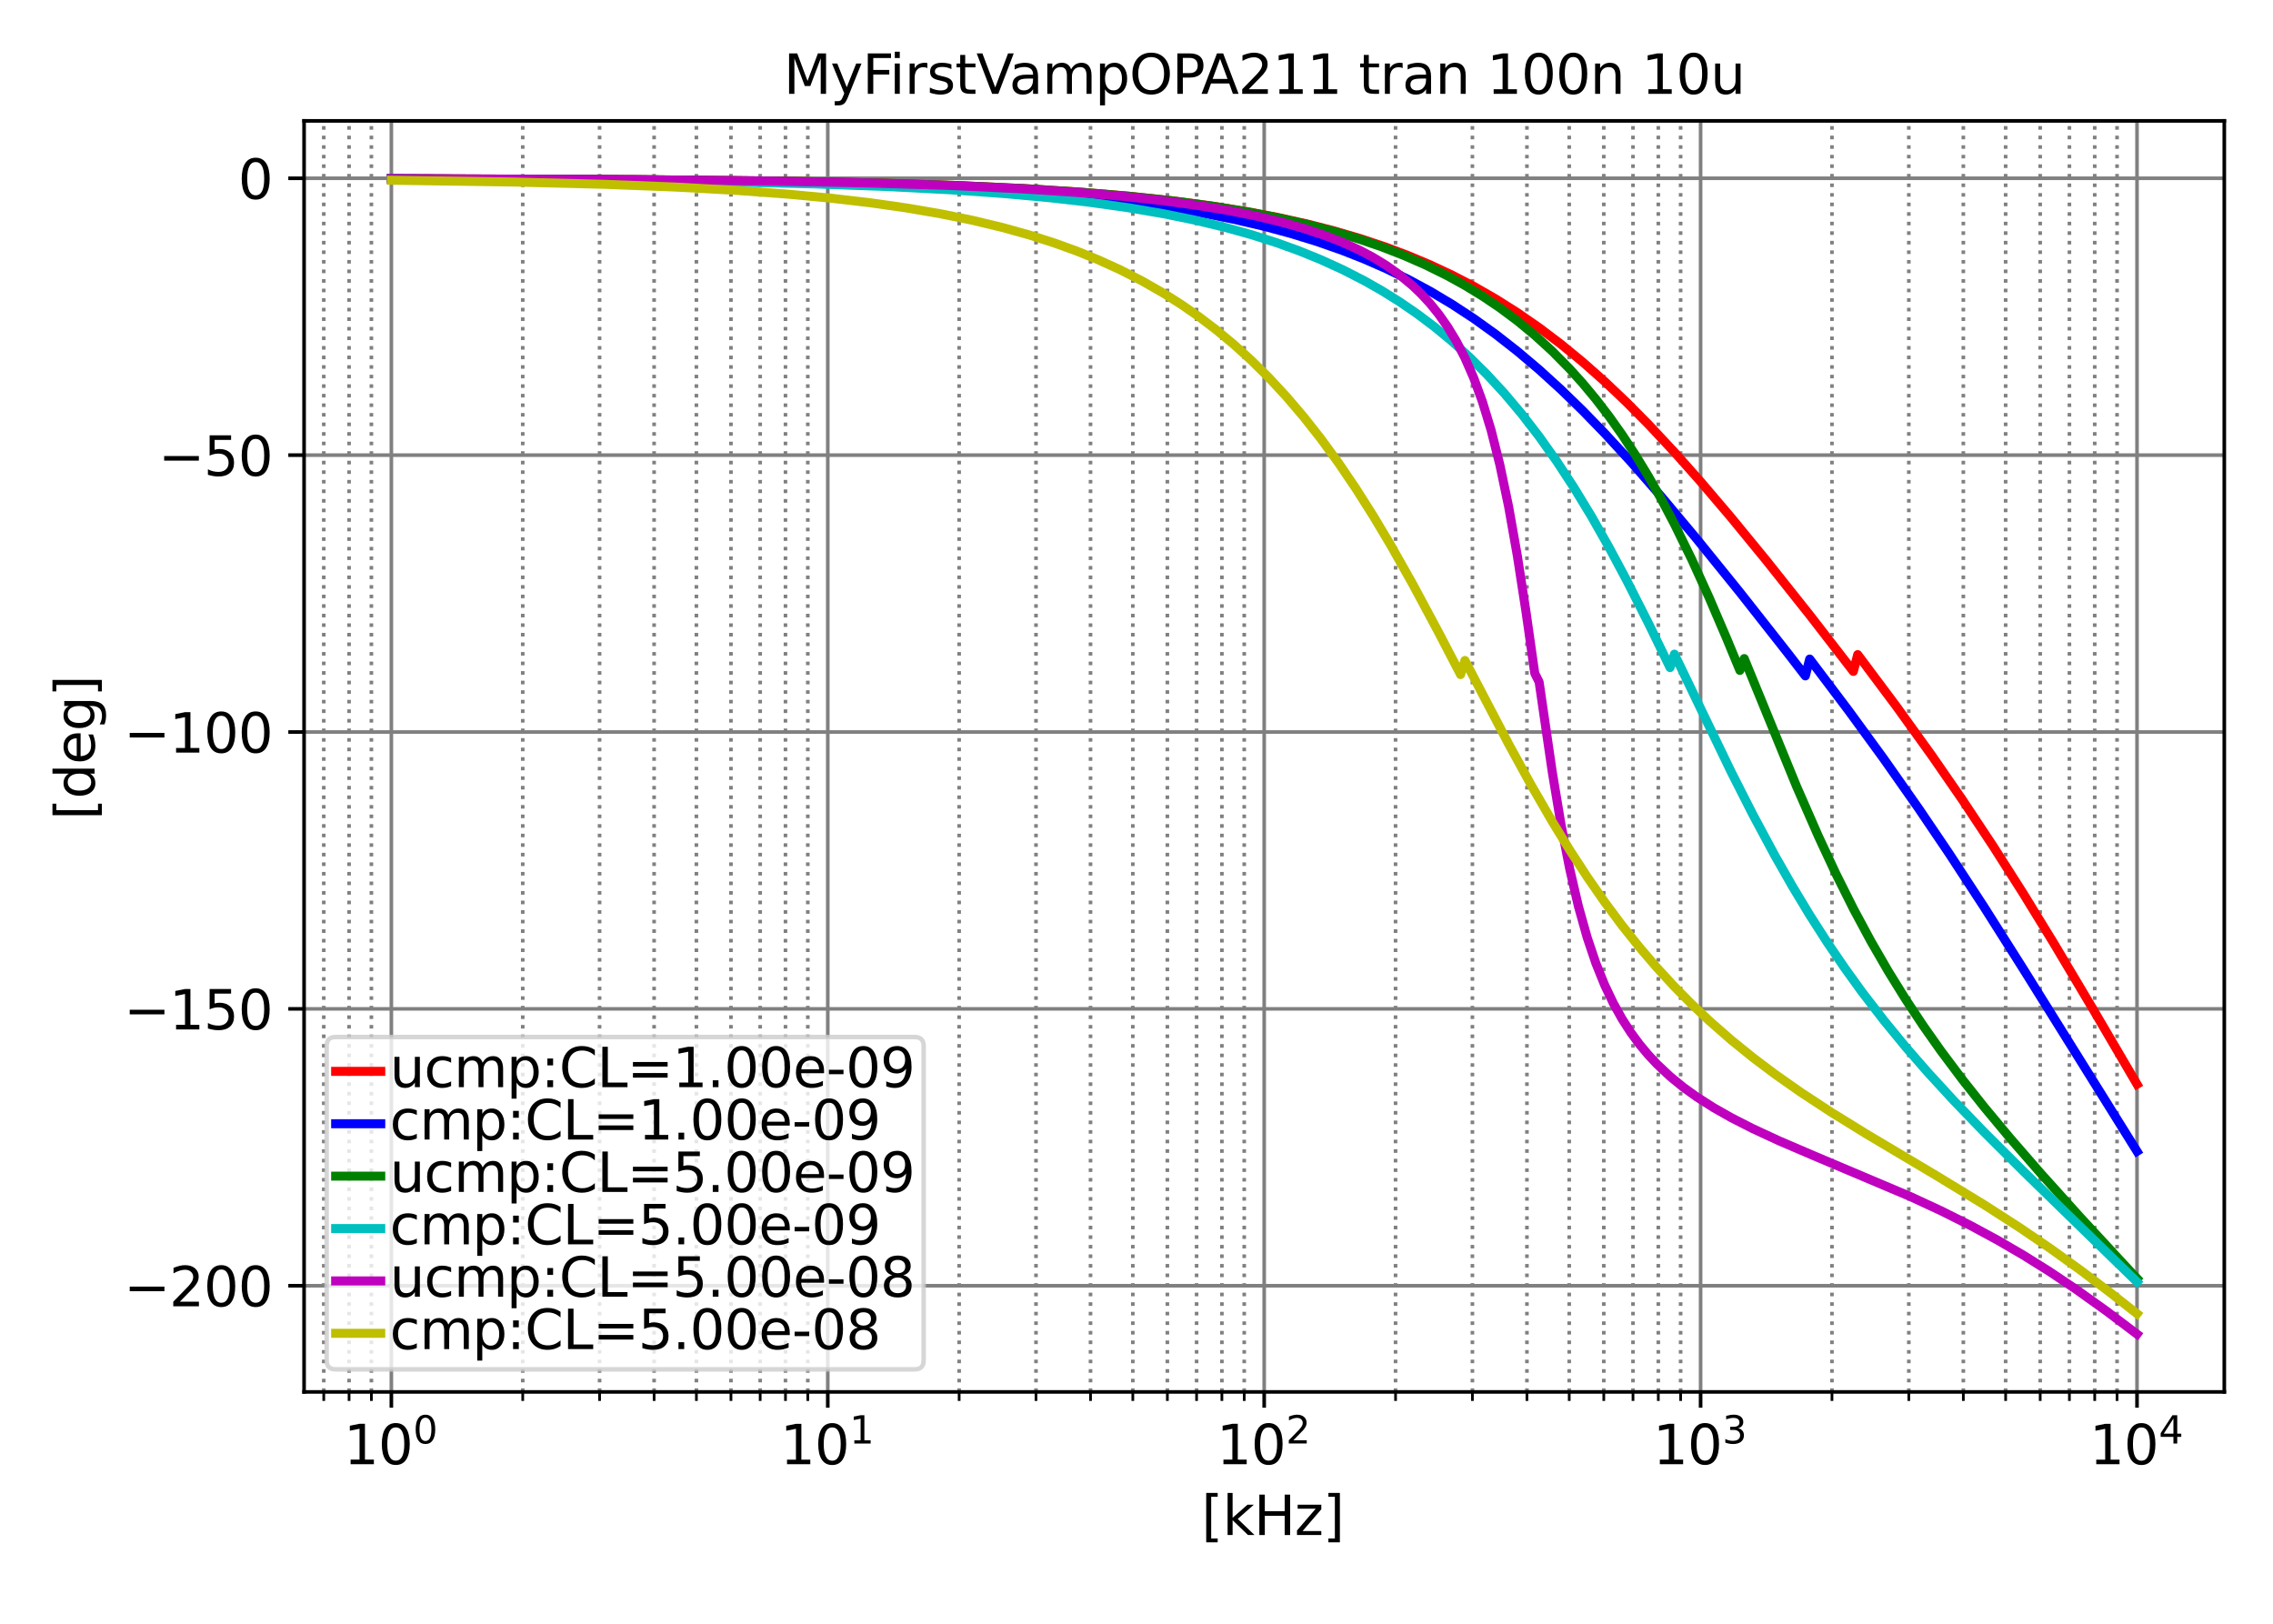 <?xml version="1.0" encoding="utf-8" standalone="no"?>
<!DOCTYPE svg PUBLIC "-//W3C//DTD SVG 1.1//EN"
  "http://www.w3.org/Graphics/SVG/1.1/DTD/svg11.dtd">
<svg height="360pt" version="1.1" viewBox="0 0 504 360" width="504pt" xmlns="http://www.w3.org/2000/svg" xmlns:xlink="http://www.w3.org/1999/xlink">
 <defs>
  <style type="text/css">*{stroke-linecap:butt;stroke-linejoin:round;}</style>
 </defs>
 <g id="figure_1">
  <g id="patch_1">
   <path d="M 0 360 
L 504 360 
L 504 0 
L 0 0 
z
" style="fill:#ffffff;"/>
  </g>
  <g id="axes_1">
   <g id="patch_2">
    <path d="M 67.425 308.6 
L 493.2 308.6 
L 493.2 26.8 
L 67.425 26.8 
z
" style="fill:#ffffff;"/>
   </g>
   <g id="matplotlib.axis_1">
    <g id="xtick_1">
     <g id="line2d_1">
      <path clip-path="url(#pf56caaeef4)" d="M 86.778 308.6 
L 86.778 26.8 
" style="fill:none;stroke:#808080;stroke-linecap:square;stroke-width:0.8;"/>
     </g>
     <g id="line2d_2">
      <defs>
       <path d="M 0 0 
L 0 3.5 
" id="m1ae0f7526e" style="stroke:#000000;stroke-width:0.8;"/>
      </defs>
      <g>
       <use style="stroke:#000000;stroke-width:0.8;" x="86.778" xlink:href="#m1ae0f7526e" y="308.6"/>
      </g>
     </g>
     <g id="text_1">
      <!-- $\mathdefault{10^{0}}$ -->
      <g transform="translate(76.218 324.718)scale(0.12 -0.12)">
       <defs>
        <path d="M 794 531 
L 1825 531 
L 1825 4091 
L 703 3866 
L 703 4441 
L 1819 4666 
L 2450 4666 
L 2450 531 
L 3481 531 
L 3481 0 
L 794 0 
L 794 531 
z
" id="DejaVuSans-31" transform="scale(0.016)"/>
        <path d="M 2034 4250 
Q 1547 4250 1301 3770 
Q 1056 3291 1056 2328 
Q 1056 1369 1301 889 
Q 1547 409 2034 409 
Q 2525 409 2770 889 
Q 3016 1369 3016 2328 
Q 3016 3291 2770 3770 
Q 2525 4250 2034 4250 
z
M 2034 4750 
Q 2819 4750 3233 4129 
Q 3647 3509 3647 2328 
Q 3647 1150 3233 529 
Q 2819 -91 2034 -91 
Q 1250 -91 836 529 
Q 422 1150 422 2328 
Q 422 3509 836 4129 
Q 1250 4750 2034 4750 
z
" id="DejaVuSans-30" transform="scale(0.016)"/>
       </defs>
       <use transform="translate(0 0.766)" xlink:href="#DejaVuSans-31"/>
       <use transform="translate(63.623 0.766)" xlink:href="#DejaVuSans-30"/>
       <use transform="translate(128.203 39.047)scale(0.7)" xlink:href="#DejaVuSans-30"/>
      </g>
     </g>
    </g>
    <g id="xtick_2">
     <g id="line2d_3">
      <path clip-path="url(#pf56caaeef4)" d="M 183.545 308.6 
L 183.545 26.8 
" style="fill:none;stroke:#808080;stroke-linecap:square;stroke-width:0.8;"/>
     </g>
     <g id="line2d_4">
      <g>
       <use style="stroke:#000000;stroke-width:0.8;" x="183.545" xlink:href="#m1ae0f7526e" y="308.6"/>
      </g>
     </g>
     <g id="text_2">
      <!-- $\mathdefault{10^{1}}$ -->
      <g transform="translate(172.985 324.718)scale(0.12 -0.12)">
       <use transform="translate(0 0.684)" xlink:href="#DejaVuSans-31"/>
       <use transform="translate(63.623 0.684)" xlink:href="#DejaVuSans-30"/>
       <use transform="translate(128.203 38.966)scale(0.7)" xlink:href="#DejaVuSans-31"/>
      </g>
     </g>
    </g>
    <g id="xtick_3">
     <g id="line2d_5">
      <path clip-path="url(#pf56caaeef4)" d="M 280.312 308.6 
L 280.312 26.8 
" style="fill:none;stroke:#808080;stroke-linecap:square;stroke-width:0.8;"/>
     </g>
     <g id="line2d_6">
      <g>
       <use style="stroke:#000000;stroke-width:0.8;" x="280.312" xlink:href="#m1ae0f7526e" y="308.6"/>
      </g>
     </g>
     <g id="text_3">
      <!-- $\mathdefault{10^{2}}$ -->
      <g transform="translate(269.752 324.718)scale(0.12 -0.12)">
       <defs>
        <path d="M 1228 531 
L 3431 531 
L 3431 0 
L 469 0 
L 469 531 
Q 828 903 1448 1529 
Q 2069 2156 2228 2338 
Q 2531 2678 2651 2914 
Q 2772 3150 2772 3378 
Q 2772 3750 2511 3984 
Q 2250 4219 1831 4219 
Q 1534 4219 1204 4116 
Q 875 4013 500 3803 
L 500 4441 
Q 881 4594 1212 4672 
Q 1544 4750 1819 4750 
Q 2544 4750 2975 4387 
Q 3406 4025 3406 3419 
Q 3406 3131 3298 2873 
Q 3191 2616 2906 2266 
Q 2828 2175 2409 1742 
Q 1991 1309 1228 531 
z
" id="DejaVuSans-32" transform="scale(0.016)"/>
       </defs>
       <use transform="translate(0 0.766)" xlink:href="#DejaVuSans-31"/>
       <use transform="translate(63.623 0.766)" xlink:href="#DejaVuSans-30"/>
       <use transform="translate(128.203 39.047)scale(0.7)" xlink:href="#DejaVuSans-32"/>
      </g>
     </g>
    </g>
    <g id="xtick_4">
     <g id="line2d_7">
      <path clip-path="url(#pf56caaeef4)" d="M 377.08 308.6 
L 377.08 26.8 
" style="fill:none;stroke:#808080;stroke-linecap:square;stroke-width:0.8;"/>
     </g>
     <g id="line2d_8">
      <g>
       <use style="stroke:#000000;stroke-width:0.8;" x="377.08" xlink:href="#m1ae0f7526e" y="308.6"/>
      </g>
     </g>
     <g id="text_4">
      <!-- $\mathdefault{10^{3}}$ -->
      <g transform="translate(366.52 324.718)scale(0.12 -0.12)">
       <defs>
        <path d="M 2597 2516 
Q 3050 2419 3304 2112 
Q 3559 1806 3559 1356 
Q 3559 666 3084 287 
Q 2609 -91 1734 -91 
Q 1441 -91 1130 -33 
Q 819 25 488 141 
L 488 750 
Q 750 597 1062 519 
Q 1375 441 1716 441 
Q 2309 441 2620 675 
Q 2931 909 2931 1356 
Q 2931 1769 2642 2001 
Q 2353 2234 1838 2234 
L 1294 2234 
L 1294 2753 
L 1863 2753 
Q 2328 2753 2575 2939 
Q 2822 3125 2822 3475 
Q 2822 3834 2567 4026 
Q 2313 4219 1838 4219 
Q 1578 4219 1281 4162 
Q 984 4106 628 3988 
L 628 4550 
Q 988 4650 1302 4700 
Q 1616 4750 1894 4750 
Q 2613 4750 3031 4423 
Q 3450 4097 3450 3541 
Q 3450 3153 3228 2886 
Q 3006 2619 2597 2516 
z
" id="DejaVuSans-33" transform="scale(0.016)"/>
       </defs>
       <use transform="translate(0 0.766)" xlink:href="#DejaVuSans-31"/>
       <use transform="translate(63.623 0.766)" xlink:href="#DejaVuSans-30"/>
       <use transform="translate(128.203 39.047)scale(0.7)" xlink:href="#DejaVuSans-33"/>
      </g>
     </g>
    </g>
    <g id="xtick_5">
     <g id="line2d_9">
      <path clip-path="url(#pf56caaeef4)" d="M 473.847 308.6 
L 473.847 26.8 
" style="fill:none;stroke:#808080;stroke-linecap:square;stroke-width:0.8;"/>
     </g>
     <g id="line2d_10">
      <g>
       <use style="stroke:#000000;stroke-width:0.8;" x="473.847" xlink:href="#m1ae0f7526e" y="308.6"/>
      </g>
     </g>
     <g id="text_5">
      <!-- $\mathdefault{10^{4}}$ -->
      <g transform="translate(463.287 324.718)scale(0.12 -0.12)">
       <defs>
        <path d="M 2419 4116 
L 825 1625 
L 2419 1625 
L 2419 4116 
z
M 2253 4666 
L 3047 4666 
L 3047 1625 
L 3713 1625 
L 3713 1100 
L 3047 1100 
L 3047 0 
L 2419 0 
L 2419 1100 
L 313 1100 
L 313 1709 
L 2253 4666 
z
" id="DejaVuSans-34" transform="scale(0.016)"/>
       </defs>
       <use transform="translate(0 0.684)" xlink:href="#DejaVuSans-31"/>
       <use transform="translate(63.623 0.684)" xlink:href="#DejaVuSans-30"/>
       <use transform="translate(128.203 38.966)scale(0.7)" xlink:href="#DejaVuSans-34"/>
      </g>
     </g>
    </g>
    <g id="xtick_6">
     <g id="line2d_11">
      <path clip-path="url(#pf56caaeef4)" d="M 71.789 308.6 
L 71.789 26.8 
" style="fill:none;stroke:#808080;stroke-dasharray:0.8,1.32;stroke-dashoffset:0;stroke-width:0.8;"/>
     </g>
     <g id="line2d_12">
      <defs>
       <path d="M 0 0 
L 0 2 
" id="m0148ee56d1" style="stroke:#000000;stroke-width:0.6;"/>
      </defs>
      <g>
       <use style="stroke:#000000;stroke-width:0.6;" x="71.789" xlink:href="#m0148ee56d1" y="308.6"/>
      </g>
     </g>
    </g>
    <g id="xtick_7">
     <g id="line2d_13">
      <path clip-path="url(#pf56caaeef4)" d="M 77.401 308.6 
L 77.401 26.8 
" style="fill:none;stroke:#808080;stroke-dasharray:0.8,1.32;stroke-dashoffset:0;stroke-width:0.8;"/>
     </g>
     <g id="line2d_14">
      <g>
       <use style="stroke:#000000;stroke-width:0.6;" x="77.401" xlink:href="#m0148ee56d1" y="308.6"/>
      </g>
     </g>
    </g>
    <g id="xtick_8">
     <g id="line2d_15">
      <path clip-path="url(#pf56caaeef4)" d="M 82.351 308.6 
L 82.351 26.8 
" style="fill:none;stroke:#808080;stroke-dasharray:0.8,1.32;stroke-dashoffset:0;stroke-width:0.8;"/>
     </g>
     <g id="line2d_16">
      <g>
       <use style="stroke:#000000;stroke-width:0.6;" x="82.351" xlink:href="#m0148ee56d1" y="308.6"/>
      </g>
     </g>
    </g>
    <g id="xtick_9">
     <g id="line2d_17">
      <path clip-path="url(#pf56caaeef4)" d="M 115.908 308.6 
L 115.908 26.8 
" style="fill:none;stroke:#808080;stroke-dasharray:0.8,1.32;stroke-dashoffset:0;stroke-width:0.8;"/>
     </g>
     <g id="line2d_18">
      <g>
       <use style="stroke:#000000;stroke-width:0.6;" x="115.908" xlink:href="#m0148ee56d1" y="308.6"/>
      </g>
     </g>
    </g>
    <g id="xtick_10">
     <g id="line2d_19">
      <path clip-path="url(#pf56caaeef4)" d="M 132.948 308.6 
L 132.948 26.8 
" style="fill:none;stroke:#808080;stroke-dasharray:0.8,1.32;stroke-dashoffset:0;stroke-width:0.8;"/>
     </g>
     <g id="line2d_20">
      <g>
       <use style="stroke:#000000;stroke-width:0.6;" x="132.948" xlink:href="#m0148ee56d1" y="308.6"/>
      </g>
     </g>
    </g>
    <g id="xtick_11">
     <g id="line2d_21">
      <path clip-path="url(#pf56caaeef4)" d="M 145.038 308.6 
L 145.038 26.8 
" style="fill:none;stroke:#808080;stroke-dasharray:0.8,1.32;stroke-dashoffset:0;stroke-width:0.8;"/>
     </g>
     <g id="line2d_22">
      <g>
       <use style="stroke:#000000;stroke-width:0.6;" x="145.038" xlink:href="#m0148ee56d1" y="308.6"/>
      </g>
     </g>
    </g>
    <g id="xtick_12">
     <g id="line2d_23">
      <path clip-path="url(#pf56caaeef4)" d="M 154.416 308.6 
L 154.416 26.8 
" style="fill:none;stroke:#808080;stroke-dasharray:0.8,1.32;stroke-dashoffset:0;stroke-width:0.8;"/>
     </g>
     <g id="line2d_24">
      <g>
       <use style="stroke:#000000;stroke-width:0.6;" x="154.416" xlink:href="#m0148ee56d1" y="308.6"/>
      </g>
     </g>
    </g>
    <g id="xtick_13">
     <g id="line2d_25">
      <path clip-path="url(#pf56caaeef4)" d="M 162.078 308.6 
L 162.078 26.8 
" style="fill:none;stroke:#808080;stroke-dasharray:0.8,1.32;stroke-dashoffset:0;stroke-width:0.8;"/>
     </g>
     <g id="line2d_26">
      <g>
       <use style="stroke:#000000;stroke-width:0.6;" x="162.078" xlink:href="#m0148ee56d1" y="308.6"/>
      </g>
     </g>
    </g>
    <g id="xtick_14">
     <g id="line2d_27">
      <path clip-path="url(#pf56caaeef4)" d="M 168.556 308.6 
L 168.556 26.8 
" style="fill:none;stroke:#808080;stroke-dasharray:0.8,1.32;stroke-dashoffset:0;stroke-width:0.8;"/>
     </g>
     <g id="line2d_28">
      <g>
       <use style="stroke:#000000;stroke-width:0.6;" x="168.556" xlink:href="#m0148ee56d1" y="308.6"/>
      </g>
     </g>
    </g>
    <g id="xtick_15">
     <g id="line2d_29">
      <path clip-path="url(#pf56caaeef4)" d="M 174.168 308.6 
L 174.168 26.8 
" style="fill:none;stroke:#808080;stroke-dasharray:0.8,1.32;stroke-dashoffset:0;stroke-width:0.8;"/>
     </g>
     <g id="line2d_30">
      <g>
       <use style="stroke:#000000;stroke-width:0.6;" x="174.168" xlink:href="#m0148ee56d1" y="308.6"/>
      </g>
     </g>
    </g>
    <g id="xtick_16">
     <g id="line2d_31">
      <path clip-path="url(#pf56caaeef4)" d="M 179.118 308.6 
L 179.118 26.8 
" style="fill:none;stroke:#808080;stroke-dasharray:0.8,1.32;stroke-dashoffset:0;stroke-width:0.8;"/>
     </g>
     <g id="line2d_32">
      <g>
       <use style="stroke:#000000;stroke-width:0.6;" x="179.118" xlink:href="#m0148ee56d1" y="308.6"/>
      </g>
     </g>
    </g>
    <g id="xtick_17">
     <g id="line2d_33">
      <path clip-path="url(#pf56caaeef4)" d="M 212.675 308.6 
L 212.675 26.8 
" style="fill:none;stroke:#808080;stroke-dasharray:0.8,1.32;stroke-dashoffset:0;stroke-width:0.8;"/>
     </g>
     <g id="line2d_34">
      <g>
       <use style="stroke:#000000;stroke-width:0.6;" x="212.675" xlink:href="#m0148ee56d1" y="308.6"/>
      </g>
     </g>
    </g>
    <g id="xtick_18">
     <g id="line2d_35">
      <path clip-path="url(#pf56caaeef4)" d="M 229.715 308.6 
L 229.715 26.8 
" style="fill:none;stroke:#808080;stroke-dasharray:0.8,1.32;stroke-dashoffset:0;stroke-width:0.8;"/>
     </g>
     <g id="line2d_36">
      <g>
       <use style="stroke:#000000;stroke-width:0.6;" x="229.715" xlink:href="#m0148ee56d1" y="308.6"/>
      </g>
     </g>
    </g>
    <g id="xtick_19">
     <g id="line2d_37">
      <path clip-path="url(#pf56caaeef4)" d="M 241.805 308.6 
L 241.805 26.8 
" style="fill:none;stroke:#808080;stroke-dasharray:0.8,1.32;stroke-dashoffset:0;stroke-width:0.8;"/>
     </g>
     <g id="line2d_38">
      <g>
       <use style="stroke:#000000;stroke-width:0.6;" x="241.805" xlink:href="#m0148ee56d1" y="308.6"/>
      </g>
     </g>
    </g>
    <g id="xtick_20">
     <g id="line2d_39">
      <path clip-path="url(#pf56caaeef4)" d="M 251.183 308.6 
L 251.183 26.8 
" style="fill:none;stroke:#808080;stroke-dasharray:0.8,1.32;stroke-dashoffset:0;stroke-width:0.8;"/>
     </g>
     <g id="line2d_40">
      <g>
       <use style="stroke:#000000;stroke-width:0.6;" x="251.183" xlink:href="#m0148ee56d1" y="308.6"/>
      </g>
     </g>
    </g>
    <g id="xtick_21">
     <g id="line2d_41">
      <path clip-path="url(#pf56caaeef4)" d="M 258.845 308.6 
L 258.845 26.8 
" style="fill:none;stroke:#808080;stroke-dasharray:0.8,1.32;stroke-dashoffset:0;stroke-width:0.8;"/>
     </g>
     <g id="line2d_42">
      <g>
       <use style="stroke:#000000;stroke-width:0.6;" x="258.845" xlink:href="#m0148ee56d1" y="308.6"/>
      </g>
     </g>
    </g>
    <g id="xtick_22">
     <g id="line2d_43">
      <path clip-path="url(#pf56caaeef4)" d="M 265.323 308.6 
L 265.323 26.8 
" style="fill:none;stroke:#808080;stroke-dasharray:0.8,1.32;stroke-dashoffset:0;stroke-width:0.8;"/>
     </g>
     <g id="line2d_44">
      <g>
       <use style="stroke:#000000;stroke-width:0.6;" x="265.323" xlink:href="#m0148ee56d1" y="308.6"/>
      </g>
     </g>
    </g>
    <g id="xtick_23">
     <g id="line2d_45">
      <path clip-path="url(#pf56caaeef4)" d="M 270.935 308.6 
L 270.935 26.8 
" style="fill:none;stroke:#808080;stroke-dasharray:0.8,1.32;stroke-dashoffset:0;stroke-width:0.8;"/>
     </g>
     <g id="line2d_46">
      <g>
       <use style="stroke:#000000;stroke-width:0.6;" x="270.935" xlink:href="#m0148ee56d1" y="308.6"/>
      </g>
     </g>
    </g>
    <g id="xtick_24">
     <g id="line2d_47">
      <path clip-path="url(#pf56caaeef4)" d="M 275.885 308.6 
L 275.885 26.8 
" style="fill:none;stroke:#808080;stroke-dasharray:0.8,1.32;stroke-dashoffset:0;stroke-width:0.8;"/>
     </g>
     <g id="line2d_48">
      <g>
       <use style="stroke:#000000;stroke-width:0.6;" x="275.885" xlink:href="#m0148ee56d1" y="308.6"/>
      </g>
     </g>
    </g>
    <g id="xtick_25">
     <g id="line2d_49">
      <path clip-path="url(#pf56caaeef4)" d="M 309.442 308.6 
L 309.442 26.8 
" style="fill:none;stroke:#808080;stroke-dasharray:0.8,1.32;stroke-dashoffset:0;stroke-width:0.8;"/>
     </g>
     <g id="line2d_50">
      <g>
       <use style="stroke:#000000;stroke-width:0.6;" x="309.442" xlink:href="#m0148ee56d1" y="308.6"/>
      </g>
     </g>
    </g>
    <g id="xtick_26">
     <g id="line2d_51">
      <path clip-path="url(#pf56caaeef4)" d="M 326.482 308.6 
L 326.482 26.8 
" style="fill:none;stroke:#808080;stroke-dasharray:0.8,1.32;stroke-dashoffset:0;stroke-width:0.8;"/>
     </g>
     <g id="line2d_52">
      <g>
       <use style="stroke:#000000;stroke-width:0.6;" x="326.482" xlink:href="#m0148ee56d1" y="308.6"/>
      </g>
     </g>
    </g>
    <g id="xtick_27">
     <g id="line2d_53">
      <path clip-path="url(#pf56caaeef4)" d="M 338.572 308.6 
L 338.572 26.8 
" style="fill:none;stroke:#808080;stroke-dasharray:0.8,1.32;stroke-dashoffset:0;stroke-width:0.8;"/>
     </g>
     <g id="line2d_54">
      <g>
       <use style="stroke:#000000;stroke-width:0.6;" x="338.572" xlink:href="#m0148ee56d1" y="308.6"/>
      </g>
     </g>
    </g>
    <g id="xtick_28">
     <g id="line2d_55">
      <path clip-path="url(#pf56caaeef4)" d="M 347.95 308.6 
L 347.95 26.8 
" style="fill:none;stroke:#808080;stroke-dasharray:0.8,1.32;stroke-dashoffset:0;stroke-width:0.8;"/>
     </g>
     <g id="line2d_56">
      <g>
       <use style="stroke:#000000;stroke-width:0.6;" x="347.95" xlink:href="#m0148ee56d1" y="308.6"/>
      </g>
     </g>
    </g>
    <g id="xtick_29">
     <g id="line2d_57">
      <path clip-path="url(#pf56caaeef4)" d="M 355.612 308.6 
L 355.612 26.8 
" style="fill:none;stroke:#808080;stroke-dasharray:0.8,1.32;stroke-dashoffset:0;stroke-width:0.8;"/>
     </g>
     <g id="line2d_58">
      <g>
       <use style="stroke:#000000;stroke-width:0.6;" x="355.612" xlink:href="#m0148ee56d1" y="308.6"/>
      </g>
     </g>
    </g>
    <g id="xtick_30">
     <g id="line2d_59">
      <path clip-path="url(#pf56caaeef4)" d="M 362.09 308.6 
L 362.09 26.8 
" style="fill:none;stroke:#808080;stroke-dasharray:0.8,1.32;stroke-dashoffset:0;stroke-width:0.8;"/>
     </g>
     <g id="line2d_60">
      <g>
       <use style="stroke:#000000;stroke-width:0.6;" x="362.09" xlink:href="#m0148ee56d1" y="308.6"/>
      </g>
     </g>
    </g>
    <g id="xtick_31">
     <g id="line2d_61">
      <path clip-path="url(#pf56caaeef4)" d="M 367.702 308.6 
L 367.702 26.8 
" style="fill:none;stroke:#808080;stroke-dasharray:0.8,1.32;stroke-dashoffset:0;stroke-width:0.8;"/>
     </g>
     <g id="line2d_62">
      <g>
       <use style="stroke:#000000;stroke-width:0.6;" x="367.702" xlink:href="#m0148ee56d1" y="308.6"/>
      </g>
     </g>
    </g>
    <g id="xtick_32">
     <g id="line2d_63">
      <path clip-path="url(#pf56caaeef4)" d="M 372.652 308.6 
L 372.652 26.8 
" style="fill:none;stroke:#808080;stroke-dasharray:0.8,1.32;stroke-dashoffset:0;stroke-width:0.8;"/>
     </g>
     <g id="line2d_64">
      <g>
       <use style="stroke:#000000;stroke-width:0.6;" x="372.652" xlink:href="#m0148ee56d1" y="308.6"/>
      </g>
     </g>
    </g>
    <g id="xtick_33">
     <g id="line2d_65">
      <path clip-path="url(#pf56caaeef4)" d="M 406.209 308.6 
L 406.209 26.8 
" style="fill:none;stroke:#808080;stroke-dasharray:0.8,1.32;stroke-dashoffset:0;stroke-width:0.8;"/>
     </g>
     <g id="line2d_66">
      <g>
       <use style="stroke:#000000;stroke-width:0.6;" x="406.209" xlink:href="#m0148ee56d1" y="308.6"/>
      </g>
     </g>
    </g>
    <g id="xtick_34">
     <g id="line2d_67">
      <path clip-path="url(#pf56caaeef4)" d="M 423.249 308.6 
L 423.249 26.8 
" style="fill:none;stroke:#808080;stroke-dasharray:0.8,1.32;stroke-dashoffset:0;stroke-width:0.8;"/>
     </g>
     <g id="line2d_68">
      <g>
       <use style="stroke:#000000;stroke-width:0.6;" x="423.249" xlink:href="#m0148ee56d1" y="308.6"/>
      </g>
     </g>
    </g>
    <g id="xtick_35">
     <g id="line2d_69">
      <path clip-path="url(#pf56caaeef4)" d="M 435.339 308.6 
L 435.339 26.8 
" style="fill:none;stroke:#808080;stroke-dasharray:0.8,1.32;stroke-dashoffset:0;stroke-width:0.8;"/>
     </g>
     <g id="line2d_70">
      <g>
       <use style="stroke:#000000;stroke-width:0.6;" x="435.339" xlink:href="#m0148ee56d1" y="308.6"/>
      </g>
     </g>
    </g>
    <g id="xtick_36">
     <g id="line2d_71">
      <path clip-path="url(#pf56caaeef4)" d="M 444.717 308.6 
L 444.717 26.8 
" style="fill:none;stroke:#808080;stroke-dasharray:0.8,1.32;stroke-dashoffset:0;stroke-width:0.8;"/>
     </g>
     <g id="line2d_72">
      <g>
       <use style="stroke:#000000;stroke-width:0.6;" x="444.717" xlink:href="#m0148ee56d1" y="308.6"/>
      </g>
     </g>
    </g>
    <g id="xtick_37">
     <g id="line2d_73">
      <path clip-path="url(#pf56caaeef4)" d="M 452.379 308.6 
L 452.379 26.8 
" style="fill:none;stroke:#808080;stroke-dasharray:0.8,1.32;stroke-dashoffset:0;stroke-width:0.8;"/>
     </g>
     <g id="line2d_74">
      <g>
       <use style="stroke:#000000;stroke-width:0.6;" x="452.379" xlink:href="#m0148ee56d1" y="308.6"/>
      </g>
     </g>
    </g>
    <g id="xtick_38">
     <g id="line2d_75">
      <path clip-path="url(#pf56caaeef4)" d="M 458.857 308.6 
L 458.857 26.8 
" style="fill:none;stroke:#808080;stroke-dasharray:0.8,1.32;stroke-dashoffset:0;stroke-width:0.8;"/>
     </g>
     <g id="line2d_76">
      <g>
       <use style="stroke:#000000;stroke-width:0.6;" x="458.857" xlink:href="#m0148ee56d1" y="308.6"/>
      </g>
     </g>
    </g>
    <g id="xtick_39">
     <g id="line2d_77">
      <path clip-path="url(#pf56caaeef4)" d="M 464.469 308.6 
L 464.469 26.8 
" style="fill:none;stroke:#808080;stroke-dasharray:0.8,1.32;stroke-dashoffset:0;stroke-width:0.8;"/>
     </g>
     <g id="line2d_78">
      <g>
       <use style="stroke:#000000;stroke-width:0.6;" x="464.469" xlink:href="#m0148ee56d1" y="308.6"/>
      </g>
     </g>
    </g>
    <g id="xtick_40">
     <g id="line2d_79">
      <path clip-path="url(#pf56caaeef4)" d="M 469.419 308.6 
L 469.419 26.8 
" style="fill:none;stroke:#808080;stroke-dasharray:0.8,1.32;stroke-dashoffset:0;stroke-width:0.8;"/>
     </g>
     <g id="line2d_80">
      <g>
       <use style="stroke:#000000;stroke-width:0.6;" x="469.419" xlink:href="#m0148ee56d1" y="308.6"/>
      </g>
     </g>
    </g>
    <g id="text_6">
     <!--  [kHz] -->
     <g transform="translate(262.588 340.332)scale(0.12 -0.12)">
      <defs>
       <path id="DejaVuSans-20" transform="scale(0.016)"/>
       <path d="M 550 4863 
L 1875 4863 
L 1875 4416 
L 1125 4416 
L 1125 -397 
L 1875 -397 
L 1875 -844 
L 550 -844 
L 550 4863 
z
" id="DejaVuSans-5b" transform="scale(0.016)"/>
       <path d="M 581 4863 
L 1159 4863 
L 1159 1991 
L 2875 3500 
L 3609 3500 
L 1753 1863 
L 3688 0 
L 2938 0 
L 1159 1709 
L 1159 0 
L 581 0 
L 581 4863 
z
" id="DejaVuSans-6b" transform="scale(0.016)"/>
       <path d="M 628 4666 
L 1259 4666 
L 1259 2753 
L 3553 2753 
L 3553 4666 
L 4184 4666 
L 4184 0 
L 3553 0 
L 3553 2222 
L 1259 2222 
L 1259 0 
L 628 0 
L 628 4666 
z
" id="DejaVuSans-48" transform="scale(0.016)"/>
       <path d="M 353 3500 
L 3084 3500 
L 3084 2975 
L 922 459 
L 3084 459 
L 3084 0 
L 275 0 
L 275 525 
L 2438 3041 
L 353 3041 
L 353 3500 
z
" id="DejaVuSans-7a" transform="scale(0.016)"/>
       <path d="M 1947 4863 
L 1947 -844 
L 622 -844 
L 622 -397 
L 1369 -397 
L 1369 4416 
L 622 4416 
L 622 4863 
L 1947 4863 
z
" id="DejaVuSans-5d" transform="scale(0.016)"/>
      </defs>
      <use xlink:href="#DejaVuSans-20"/>
      <use x="31.787" xlink:href="#DejaVuSans-5b"/>
      <use x="70.801" xlink:href="#DejaVuSans-6b"/>
      <use x="128.711" xlink:href="#DejaVuSans-48"/>
      <use x="203.906" xlink:href="#DejaVuSans-7a"/>
      <use x="256.396" xlink:href="#DejaVuSans-5d"/>
     </g>
    </g>
   </g>
   <g id="matplotlib.axis_2">
    <g id="ytick_1">
     <g id="line2d_81">
      <path clip-path="url(#pf56caaeef4)" d="M 67.425 285.059 
L 493.2 285.059 
" style="fill:none;stroke:#808080;stroke-linecap:square;stroke-width:0.8;"/>
     </g>
     <g id="line2d_82">
      <defs>
       <path d="M 0 0 
L -3.5 0 
" id="m4194770538" style="stroke:#000000;stroke-width:0.8;"/>
      </defs>
      <g>
       <use style="stroke:#000000;stroke-width:0.8;" x="67.425" xlink:href="#m4194770538" y="285.059"/>
      </g>
     </g>
     <g id="text_7">
      <!-- −200 -->
      <g transform="translate(27.464 289.618)scale(0.12 -0.12)">
       <defs>
        <path d="M 678 2272 
L 4684 2272 
L 4684 1741 
L 678 1741 
L 678 2272 
z
" id="DejaVuSans-2212" transform="scale(0.016)"/>
       </defs>
       <use xlink:href="#DejaVuSans-2212"/>
       <use x="83.789" xlink:href="#DejaVuSans-32"/>
       <use x="147.412" xlink:href="#DejaVuSans-30"/>
       <use x="211.035" xlink:href="#DejaVuSans-30"/>
      </g>
     </g>
    </g>
    <g id="ytick_2">
     <g id="line2d_83">
      <path clip-path="url(#pf56caaeef4)" d="M 67.425 223.676 
L 493.2 223.676 
" style="fill:none;stroke:#808080;stroke-linecap:square;stroke-width:0.8;"/>
     </g>
     <g id="line2d_84">
      <g>
       <use style="stroke:#000000;stroke-width:0.8;" x="67.425" xlink:href="#m4194770538" y="223.676"/>
      </g>
     </g>
     <g id="text_8">
      <!-- −150 -->
      <g transform="translate(27.464 228.235)scale(0.12 -0.12)">
       <defs>
        <path d="M 691 4666 
L 3169 4666 
L 3169 4134 
L 1269 4134 
L 1269 2991 
Q 1406 3038 1543 3061 
Q 1681 3084 1819 3084 
Q 2600 3084 3056 2656 
Q 3513 2228 3513 1497 
Q 3513 744 3044 326 
Q 2575 -91 1722 -91 
Q 1428 -91 1123 -41 
Q 819 9 494 109 
L 494 744 
Q 775 591 1075 516 
Q 1375 441 1709 441 
Q 2250 441 2565 725 
Q 2881 1009 2881 1497 
Q 2881 1984 2565 2268 
Q 2250 2553 1709 2553 
Q 1456 2553 1204 2497 
Q 953 2441 691 2322 
L 691 4666 
z
" id="DejaVuSans-35" transform="scale(0.016)"/>
       </defs>
       <use xlink:href="#DejaVuSans-2212"/>
       <use x="83.789" xlink:href="#DejaVuSans-31"/>
       <use x="147.412" xlink:href="#DejaVuSans-35"/>
       <use x="211.035" xlink:href="#DejaVuSans-30"/>
      </g>
     </g>
    </g>
    <g id="ytick_3">
     <g id="line2d_85">
      <path clip-path="url(#pf56caaeef4)" d="M 67.425 162.294 
L 493.2 162.294 
" style="fill:none;stroke:#808080;stroke-linecap:square;stroke-width:0.8;"/>
     </g>
     <g id="line2d_86">
      <g>
       <use style="stroke:#000000;stroke-width:0.8;" x="67.425" xlink:href="#m4194770538" y="162.294"/>
      </g>
     </g>
     <g id="text_9">
      <!-- −100 -->
      <g transform="translate(27.464 166.853)scale(0.12 -0.12)">
       <use xlink:href="#DejaVuSans-2212"/>
       <use x="83.789" xlink:href="#DejaVuSans-31"/>
       <use x="147.412" xlink:href="#DejaVuSans-30"/>
       <use x="211.035" xlink:href="#DejaVuSans-30"/>
      </g>
     </g>
    </g>
    <g id="ytick_4">
     <g id="line2d_87">
      <path clip-path="url(#pf56caaeef4)" d="M 67.425 100.911 
L 493.2 100.911 
" style="fill:none;stroke:#808080;stroke-linecap:square;stroke-width:0.8;"/>
     </g>
     <g id="line2d_88">
      <g>
       <use style="stroke:#000000;stroke-width:0.8;" x="67.425" xlink:href="#m4194770538" y="100.911"/>
      </g>
     </g>
     <g id="text_10">
      <!-- −50 -->
      <g transform="translate(35.099 105.47)scale(0.12 -0.12)">
       <use xlink:href="#DejaVuSans-2212"/>
       <use x="83.789" xlink:href="#DejaVuSans-35"/>
       <use x="147.412" xlink:href="#DejaVuSans-30"/>
      </g>
     </g>
    </g>
    <g id="ytick_5">
     <g id="line2d_89">
      <path clip-path="url(#pf56caaeef4)" d="M 67.425 39.528 
L 493.2 39.528 
" style="fill:none;stroke:#808080;stroke-linecap:square;stroke-width:0.8;"/>
     </g>
     <g id="line2d_90">
      <g>
       <use style="stroke:#000000;stroke-width:0.8;" x="67.425" xlink:href="#m4194770538" y="39.528"/>
      </g>
     </g>
     <g id="text_11">
      <!-- 0 -->
      <g transform="translate(52.79 44.087)scale(0.12 -0.12)">
       <use xlink:href="#DejaVuSans-30"/>
      </g>
     </g>
    </g>
    <g id="text_12">
     <!--  [deg] -->
     <g transform="translate(20.969 185.599)rotate(-90)scale(0.12 -0.12)">
      <defs>
       <path d="M 2906 2969 
L 2906 4863 
L 3481 4863 
L 3481 0 
L 2906 0 
L 2906 525 
Q 2725 213 2448 61 
Q 2172 -91 1784 -91 
Q 1150 -91 751 415 
Q 353 922 353 1747 
Q 353 2572 751 3078 
Q 1150 3584 1784 3584 
Q 2172 3584 2448 3432 
Q 2725 3281 2906 2969 
z
M 947 1747 
Q 947 1113 1208 752 
Q 1469 391 1925 391 
Q 2381 391 2643 752 
Q 2906 1113 2906 1747 
Q 2906 2381 2643 2742 
Q 2381 3103 1925 3103 
Q 1469 3103 1208 2742 
Q 947 2381 947 1747 
z
" id="DejaVuSans-64" transform="scale(0.016)"/>
       <path d="M 3597 1894 
L 3597 1613 
L 953 1613 
Q 991 1019 1311 708 
Q 1631 397 2203 397 
Q 2534 397 2845 478 
Q 3156 559 3463 722 
L 3463 178 
Q 3153 47 2828 -22 
Q 2503 -91 2169 -91 
Q 1331 -91 842 396 
Q 353 884 353 1716 
Q 353 2575 817 3079 
Q 1281 3584 2069 3584 
Q 2775 3584 3186 3129 
Q 3597 2675 3597 1894 
z
M 3022 2063 
Q 3016 2534 2758 2815 
Q 2500 3097 2075 3097 
Q 1594 3097 1305 2825 
Q 1016 2553 972 2059 
L 3022 2063 
z
" id="DejaVuSans-65" transform="scale(0.016)"/>
       <path d="M 2906 1791 
Q 2906 2416 2648 2759 
Q 2391 3103 1925 3103 
Q 1463 3103 1205 2759 
Q 947 2416 947 1791 
Q 947 1169 1205 825 
Q 1463 481 1925 481 
Q 2391 481 2648 825 
Q 2906 1169 2906 1791 
z
M 3481 434 
Q 3481 -459 3084 -895 
Q 2688 -1331 1869 -1331 
Q 1566 -1331 1297 -1286 
Q 1028 -1241 775 -1147 
L 775 -588 
Q 1028 -725 1275 -790 
Q 1522 -856 1778 -856 
Q 2344 -856 2625 -561 
Q 2906 -266 2906 331 
L 2906 616 
Q 2728 306 2450 153 
Q 2172 0 1784 0 
Q 1141 0 747 490 
Q 353 981 353 1791 
Q 353 2603 747 3093 
Q 1141 3584 1784 3584 
Q 2172 3584 2450 3431 
Q 2728 3278 2906 2969 
L 2906 3500 
L 3481 3500 
L 3481 434 
z
" id="DejaVuSans-67" transform="scale(0.016)"/>
      </defs>
      <use xlink:href="#DejaVuSans-20"/>
      <use x="31.787" xlink:href="#DejaVuSans-5b"/>
      <use x="70.801" xlink:href="#DejaVuSans-64"/>
      <use x="134.277" xlink:href="#DejaVuSans-65"/>
      <use x="195.801" xlink:href="#DejaVuSans-67"/>
      <use x="259.277" xlink:href="#DejaVuSans-5d"/>
     </g>
    </g>
   </g>
   <g id="line2d_91">
    <path clip-path="url(#pf56caaeef4)" d="M 86.778 39.609 
L 140.968 39.822 
L 172.901 40.158 
L 195.157 40.597 
L 212.576 41.146 
L 227.091 41.814 
L 239.67 42.611 
L 250.315 43.499 
L 259.991 44.525 
L 268.7 45.672 
L 276.442 46.91 
L 283.216 48.194 
L 289.989 49.699 
L 295.795 51.19 
L 301.601 52.896 
L 307.407 54.842 
L 312.246 56.671 
L 317.084 58.706 
L 321.922 60.968 
L 326.761 63.475 
L 331.599 66.246 
L 336.437 69.3 
L 341.276 72.65 
L 346.114 76.307 
L 350.952 80.279 
L 355.791 84.564 
L 360.629 89.155 
L 365.467 94.036 
L 371.274 100.243 
L 377.08 106.78 
L 383.853 114.747 
L 391.595 124.189 
L 401.271 136.354 
L 410.948 148.86 
L 411.916 145.134 
L 420.625 156.787 
L 428.366 167.544 
L 435.14 177.344 
L 441.913 187.558 
L 448.687 198.2 
L 455.461 209.238 
L 464.17 223.873 
L 473.847 240.379 
L 473.847 240.379 
" style="fill:none;stroke:#ff0000;stroke-linecap:square;stroke-width:2;"/>
   </g>
   <g id="line2d_92">
    <path clip-path="url(#pf56caaeef4)" d="M 86.778 39.635 
L 135.162 39.866 
L 165.16 40.219 
L 186.448 40.674 
L 203.867 41.263 
L 218.382 41.978 
L 229.994 42.757 
L 240.638 43.687 
L 250.315 44.762 
L 259.024 45.964 
L 266.765 47.26 
L 273.539 48.604 
L 280.312 50.178 
L 286.119 51.739 
L 291.925 53.522 
L 297.731 55.556 
L 302.569 57.466 
L 307.407 59.59 
L 312.246 61.948 
L 317.084 64.558 
L 321.922 67.441 
L 326.761 70.61 
L 331.599 74.081 
L 336.437 77.863 
L 341.276 81.958 
L 346.114 86.363 
L 350.952 91.067 
L 355.791 96.051 
L 361.597 102.362 
L 368.371 110.11 
L 376.112 119.354 
L 385.789 131.314 
L 396.433 144.84 
L 400.304 149.853 
L 401.271 146.118 
L 409.98 157.664 
L 417.722 168.278 
L 425.463 179.299 
L 432.237 189.31 
L 439.978 201.159 
L 448.687 214.92 
L 473.847 255.256 
L 473.847 255.256 
" style="fill:none;stroke:#0000ff;stroke-linecap:square;stroke-width:2;"/>
   </g>
   <g id="line2d_93">
    <path clip-path="url(#pf56caaeef4)" d="M 86.778 39.609 
L 140.968 39.823 
L 172.901 40.159 
L 195.157 40.6 
L 212.576 41.15 
L 227.091 41.82 
L 239.67 42.62 
L 250.315 43.512 
L 259.991 44.545 
L 268.7 45.702 
L 276.442 46.954 
L 283.216 48.257 
L 289.989 49.791 
L 295.795 51.321 
L 301.601 53.082 
L 306.44 54.753 
L 311.278 56.635 
L 316.116 58.757 
L 320.955 61.15 
L 324.825 63.287 
L 328.696 65.645 
L 332.567 68.249 
L 336.437 71.13 
L 340.308 74.32 
L 344.179 77.855 
L 348.049 81.779 
L 350.952 85.005 
L 353.855 88.496 
L 356.758 92.274 
L 359.661 96.361 
L 362.564 100.779 
L 365.467 105.546 
L 368.371 110.677 
L 371.274 116.178 
L 375.144 124.083 
L 379.015 132.596 
L 382.886 141.621 
L 385.789 148.638 
L 386.756 146.011 
L 398.368 174.375 
L 403.207 185.427 
L 407.077 193.706 
L 410.948 201.443 
L 414.819 208.642 
L 418.689 215.337 
L 422.56 221.574 
L 426.431 227.41 
L 430.301 232.9 
L 435.14 239.36 
L 439.978 245.463 
L 445.784 252.43 
L 452.558 260.214 
L 461.267 269.883 
L 471.911 281.384 
L 473.847 283.443 
L 473.847 283.443 
" style="fill:none;stroke:#008000;stroke-linecap:square;stroke-width:2;"/>
   </g>
   <g id="line2d_94">
    <path clip-path="url(#pf56caaeef4)" d="M 86.778 39.662 
L 131.291 39.914 
L 159.354 40.28 
L 180.642 40.776 
L 197.093 41.373 
L 210.64 42.075 
L 222.252 42.886 
L 232.897 43.854 
L 241.606 44.851 
L 250.315 46.077 
L 258.056 47.402 
L 264.83 48.78 
L 271.603 50.4 
L 277.409 52.012 
L 283.216 53.865 
L 288.054 55.617 
L 292.892 57.585 
L 297.731 59.794 
L 302.569 62.274 
L 306.44 64.476 
L 310.31 66.893 
L 314.181 69.545 
L 318.052 72.454 
L 321.922 75.645 
L 325.793 79.145 
L 329.664 82.98 
L 333.534 87.179 
L 337.405 91.771 
L 341.276 96.781 
L 345.146 102.232 
L 349.017 108.139 
L 352.888 114.506 
L 356.758 121.32 
L 360.629 128.549 
L 365.467 138.081 
L 370.306 148.012 
L 371.274 145.031 
L 383.853 171.128 
L 388.692 180.648 
L 393.53 189.656 
L 397.401 196.449 
L 401.271 202.862 
L 405.142 208.903 
L 409.013 214.59 
L 412.883 219.95 
L 417.722 226.237 
L 422.56 232.128 
L 427.398 237.687 
L 433.204 244.009 
L 439.978 251.032 
L 448.687 259.714 
L 468.041 278.562 
L 473.847 284.209 
L 473.847 284.209 
" style="fill:none;stroke:#00bfbf;stroke-linecap:square;stroke-width:2;"/>
   </g>
   <g id="line2d_95">
    <path clip-path="url(#pf56caaeef4)" d="M 86.778 39.611 
L 140.968 39.831 
L 171.933 40.161 
L 194.19 40.604 
L 211.608 41.158 
L 226.123 41.835 
L 238.703 42.65 
L 249.347 43.568 
L 258.056 44.528 
L 265.797 45.586 
L 272.571 46.715 
L 278.377 47.873 
L 284.183 49.255 
L 289.022 50.621 
L 293.86 52.239 
L 297.731 53.761 
L 301.601 55.541 
L 304.504 57.089 
L 307.407 58.863 
L 310.31 60.92 
L 313.213 63.332 
L 315.149 65.187 
L 317.084 67.285 
L 319.019 69.676 
L 320.955 72.425 
L 322.89 75.613 
L 324.825 79.348 
L 326.761 83.766 
L 328.696 89.041 
L 330.631 95.386 
L 332.567 103.049 
L 334.502 112.267 
L 336.437 123.182 
L 338.373 135.685 
L 340.308 149.27 
L 341.276 151.203 
L 344.179 171.095 
L 346.114 182.704 
L 348.049 192.627 
L 349.985 200.928 
L 351.92 207.82 
L 353.855 213.554 
L 355.791 218.358 
L 357.726 222.423 
L 359.661 225.9 
L 361.597 228.907 
L 363.532 231.536 
L 365.467 233.857 
L 367.403 235.927 
L 370.306 238.654 
L 373.209 241.025 
L 376.112 243.122 
L 379.983 245.594 
L 383.853 247.789 
L 388.692 250.256 
L 394.498 252.943 
L 402.239 256.263 
L 423.528 265.263 
L 430.301 268.402 
L 437.075 271.789 
L 442.881 274.928 
L 448.687 278.309 
L 454.493 281.945 
L 460.299 285.837 
L 467.073 290.678 
L 473.847 295.791 
L 473.847 295.791 
" style="fill:none;stroke:#bf00bf;stroke-linecap:square;stroke-width:2;"/>
   </g>
   <g id="line2d_96">
    <path clip-path="url(#pf56caaeef4)" d="M 86.778 39.962 
L 113.873 40.355 
L 134.194 40.87 
L 149.677 41.467 
L 163.224 42.205 
L 174.836 43.057 
L 184.513 43.971 
L 193.222 44.993 
L 200.964 46.099 
L 208.705 47.427 
L 215.479 48.809 
L 222.252 50.431 
L 228.058 52.045 
L 233.864 53.898 
L 238.703 55.65 
L 243.541 57.614 
L 248.379 59.816 
L 253.218 62.285 
L 258.056 65.052 
L 261.927 67.504 
L 265.797 70.188 
L 269.668 73.124 
L 273.539 76.334 
L 277.409 79.841 
L 281.28 83.668 
L 285.151 87.837 
L 289.022 92.369 
L 292.892 97.282 
L 296.763 102.59 
L 300.634 108.297 
L 304.504 114.399 
L 308.375 120.877 
L 313.213 129.445 
L 319.019 140.27 
L 323.858 149.563 
L 324.825 146.436 
L 334.502 164.932 
L 339.34 173.762 
L 344.179 182.135 
L 348.049 188.449 
L 351.92 194.397 
L 355.791 199.972 
L 359.661 205.179 
L 363.532 210.032 
L 367.403 214.549 
L 371.274 218.754 
L 375.144 222.67 
L 379.015 226.325 
L 383.853 230.564 
L 388.692 234.482 
L 393.53 238.127 
L 399.336 242.203 
L 406.11 246.641 
L 413.851 251.424 
L 429.334 260.632 
L 439.978 267.119 
L 447.719 272.101 
L 454.493 276.709 
L 461.267 281.575 
L 468.041 286.697 
L 473.847 291.266 
L 473.847 291.266 
" style="fill:none;stroke:#bfbf00;stroke-linecap:square;stroke-width:2;"/>
   </g>
   <g id="patch_3">
    <path d="M 67.425 308.6 
L 67.425 26.8 
" style="fill:none;stroke:#000000;stroke-linecap:square;stroke-linejoin:miter;stroke-width:0.8;"/>
   </g>
   <g id="patch_4">
    <path d="M 493.2 308.6 
L 493.2 26.8 
" style="fill:none;stroke:#000000;stroke-linecap:square;stroke-linejoin:miter;stroke-width:0.8;"/>
   </g>
   <g id="patch_5">
    <path d="M 67.425 308.6 
L 493.2 308.6 
" style="fill:none;stroke:#000000;stroke-linecap:square;stroke-linejoin:miter;stroke-width:0.8;"/>
   </g>
   <g id="patch_6">
    <path d="M 67.425 26.8 
L 493.2 26.8 
" style="fill:none;stroke:#000000;stroke-linecap:square;stroke-linejoin:miter;stroke-width:0.8;"/>
   </g>
   <g id="text_13">
    <!-- MyFirstVampOPA211 tran 100n 10u -->
    <g transform="translate(173.761 20.8)scale(0.12 -0.12)">
     <defs>
      <path d="M 628 4666 
L 1569 4666 
L 2759 1491 
L 3956 4666 
L 4897 4666 
L 4897 0 
L 4281 0 
L 4281 4097 
L 3078 897 
L 2444 897 
L 1241 4097 
L 1241 0 
L 628 0 
L 628 4666 
z
" id="DejaVuSans-4d" transform="scale(0.016)"/>
      <path d="M 2059 -325 
Q 1816 -950 1584 -1140 
Q 1353 -1331 966 -1331 
L 506 -1331 
L 506 -850 
L 844 -850 
Q 1081 -850 1212 -737 
Q 1344 -625 1503 -206 
L 1606 56 
L 191 3500 
L 800 3500 
L 1894 763 
L 2988 3500 
L 3597 3500 
L 2059 -325 
z
" id="DejaVuSans-79" transform="scale(0.016)"/>
      <path d="M 628 4666 
L 3309 4666 
L 3309 4134 
L 1259 4134 
L 1259 2759 
L 3109 2759 
L 3109 2228 
L 1259 2228 
L 1259 0 
L 628 0 
L 628 4666 
z
" id="DejaVuSans-46" transform="scale(0.016)"/>
      <path d="M 603 3500 
L 1178 3500 
L 1178 0 
L 603 0 
L 603 3500 
z
M 603 4863 
L 1178 4863 
L 1178 4134 
L 603 4134 
L 603 4863 
z
" id="DejaVuSans-69" transform="scale(0.016)"/>
      <path d="M 2631 2963 
Q 2534 3019 2420 3045 
Q 2306 3072 2169 3072 
Q 1681 3072 1420 2755 
Q 1159 2438 1159 1844 
L 1159 0 
L 581 0 
L 581 3500 
L 1159 3500 
L 1159 2956 
Q 1341 3275 1631 3429 
Q 1922 3584 2338 3584 
Q 2397 3584 2469 3576 
Q 2541 3569 2628 3553 
L 2631 2963 
z
" id="DejaVuSans-72" transform="scale(0.016)"/>
      <path d="M 2834 3397 
L 2834 2853 
Q 2591 2978 2328 3040 
Q 2066 3103 1784 3103 
Q 1356 3103 1142 2972 
Q 928 2841 928 2578 
Q 928 2378 1081 2264 
Q 1234 2150 1697 2047 
L 1894 2003 
Q 2506 1872 2764 1633 
Q 3022 1394 3022 966 
Q 3022 478 2636 193 
Q 2250 -91 1575 -91 
Q 1294 -91 989 -36 
Q 684 19 347 128 
L 347 722 
Q 666 556 975 473 
Q 1284 391 1588 391 
Q 1994 391 2212 530 
Q 2431 669 2431 922 
Q 2431 1156 2273 1281 
Q 2116 1406 1581 1522 
L 1381 1569 
Q 847 1681 609 1914 
Q 372 2147 372 2553 
Q 372 3047 722 3315 
Q 1072 3584 1716 3584 
Q 2034 3584 2315 3537 
Q 2597 3491 2834 3397 
z
" id="DejaVuSans-73" transform="scale(0.016)"/>
      <path d="M 1172 4494 
L 1172 3500 
L 2356 3500 
L 2356 3053 
L 1172 3053 
L 1172 1153 
Q 1172 725 1289 603 
Q 1406 481 1766 481 
L 2356 481 
L 2356 0 
L 1766 0 
Q 1100 0 847 248 
Q 594 497 594 1153 
L 594 3053 
L 172 3053 
L 172 3500 
L 594 3500 
L 594 4494 
L 1172 4494 
z
" id="DejaVuSans-74" transform="scale(0.016)"/>
      <path d="M 1831 0 
L 50 4666 
L 709 4666 
L 2188 738 
L 3669 4666 
L 4325 4666 
L 2547 0 
L 1831 0 
z
" id="DejaVuSans-56" transform="scale(0.016)"/>
      <path d="M 2194 1759 
Q 1497 1759 1228 1600 
Q 959 1441 959 1056 
Q 959 750 1161 570 
Q 1363 391 1709 391 
Q 2188 391 2477 730 
Q 2766 1069 2766 1631 
L 2766 1759 
L 2194 1759 
z
M 3341 1997 
L 3341 0 
L 2766 0 
L 2766 531 
Q 2569 213 2275 61 
Q 1981 -91 1556 -91 
Q 1019 -91 701 211 
Q 384 513 384 1019 
Q 384 1609 779 1909 
Q 1175 2209 1959 2209 
L 2766 2209 
L 2766 2266 
Q 2766 2663 2505 2880 
Q 2244 3097 1772 3097 
Q 1472 3097 1187 3025 
Q 903 2953 641 2809 
L 641 3341 
Q 956 3463 1253 3523 
Q 1550 3584 1831 3584 
Q 2591 3584 2966 3190 
Q 3341 2797 3341 1997 
z
" id="DejaVuSans-61" transform="scale(0.016)"/>
      <path d="M 3328 2828 
Q 3544 3216 3844 3400 
Q 4144 3584 4550 3584 
Q 5097 3584 5394 3201 
Q 5691 2819 5691 2113 
L 5691 0 
L 5113 0 
L 5113 2094 
Q 5113 2597 4934 2840 
Q 4756 3084 4391 3084 
Q 3944 3084 3684 2787 
Q 3425 2491 3425 1978 
L 3425 0 
L 2847 0 
L 2847 2094 
Q 2847 2600 2669 2842 
Q 2491 3084 2119 3084 
Q 1678 3084 1418 2786 
Q 1159 2488 1159 1978 
L 1159 0 
L 581 0 
L 581 3500 
L 1159 3500 
L 1159 2956 
Q 1356 3278 1631 3431 
Q 1906 3584 2284 3584 
Q 2666 3584 2933 3390 
Q 3200 3197 3328 2828 
z
" id="DejaVuSans-6d" transform="scale(0.016)"/>
      <path d="M 1159 525 
L 1159 -1331 
L 581 -1331 
L 581 3500 
L 1159 3500 
L 1159 2969 
Q 1341 3281 1617 3432 
Q 1894 3584 2278 3584 
Q 2916 3584 3314 3078 
Q 3713 2572 3713 1747 
Q 3713 922 3314 415 
Q 2916 -91 2278 -91 
Q 1894 -91 1617 61 
Q 1341 213 1159 525 
z
M 3116 1747 
Q 3116 2381 2855 2742 
Q 2594 3103 2138 3103 
Q 1681 3103 1420 2742 
Q 1159 2381 1159 1747 
Q 1159 1113 1420 752 
Q 1681 391 2138 391 
Q 2594 391 2855 752 
Q 3116 1113 3116 1747 
z
" id="DejaVuSans-70" transform="scale(0.016)"/>
      <path d="M 2522 4238 
Q 1834 4238 1429 3725 
Q 1025 3213 1025 2328 
Q 1025 1447 1429 934 
Q 1834 422 2522 422 
Q 3209 422 3611 934 
Q 4013 1447 4013 2328 
Q 4013 3213 3611 3725 
Q 3209 4238 2522 4238 
z
M 2522 4750 
Q 3503 4750 4090 4092 
Q 4678 3434 4678 2328 
Q 4678 1225 4090 567 
Q 3503 -91 2522 -91 
Q 1538 -91 948 565 
Q 359 1222 359 2328 
Q 359 3434 948 4092 
Q 1538 4750 2522 4750 
z
" id="DejaVuSans-4f" transform="scale(0.016)"/>
      <path d="M 1259 4147 
L 1259 2394 
L 2053 2394 
Q 2494 2394 2734 2622 
Q 2975 2850 2975 3272 
Q 2975 3691 2734 3919 
Q 2494 4147 2053 4147 
L 1259 4147 
z
M 628 4666 
L 2053 4666 
Q 2838 4666 3239 4311 
Q 3641 3956 3641 3272 
Q 3641 2581 3239 2228 
Q 2838 1875 2053 1875 
L 1259 1875 
L 1259 0 
L 628 0 
L 628 4666 
z
" id="DejaVuSans-50" transform="scale(0.016)"/>
      <path d="M 2188 4044 
L 1331 1722 
L 3047 1722 
L 2188 4044 
z
M 1831 4666 
L 2547 4666 
L 4325 0 
L 3669 0 
L 3244 1197 
L 1141 1197 
L 716 0 
L 50 0 
L 1831 4666 
z
" id="DejaVuSans-41" transform="scale(0.016)"/>
      <path d="M 3513 2113 
L 3513 0 
L 2938 0 
L 2938 2094 
Q 2938 2591 2744 2837 
Q 2550 3084 2163 3084 
Q 1697 3084 1428 2787 
Q 1159 2491 1159 1978 
L 1159 0 
L 581 0 
L 581 3500 
L 1159 3500 
L 1159 2956 
Q 1366 3272 1645 3428 
Q 1925 3584 2291 3584 
Q 2894 3584 3203 3211 
Q 3513 2838 3513 2113 
z
" id="DejaVuSans-6e" transform="scale(0.016)"/>
      <path d="M 544 1381 
L 544 3500 
L 1119 3500 
L 1119 1403 
Q 1119 906 1312 657 
Q 1506 409 1894 409 
Q 2359 409 2629 706 
Q 2900 1003 2900 1516 
L 2900 3500 
L 3475 3500 
L 3475 0 
L 2900 0 
L 2900 538 
Q 2691 219 2414 64 
Q 2138 -91 1772 -91 
Q 1169 -91 856 284 
Q 544 659 544 1381 
z
M 1991 3584 
L 1991 3584 
z
" id="DejaVuSans-75" transform="scale(0.016)"/>
     </defs>
     <use xlink:href="#DejaVuSans-4d"/>
     <use x="86.279" xlink:href="#DejaVuSans-79"/>
     <use x="145.459" xlink:href="#DejaVuSans-46"/>
     <use x="195.729" xlink:href="#DejaVuSans-69"/>
     <use x="223.512" xlink:href="#DejaVuSans-72"/>
     <use x="264.625" xlink:href="#DejaVuSans-73"/>
     <use x="316.725" xlink:href="#DejaVuSans-74"/>
     <use x="355.934" xlink:href="#DejaVuSans-56"/>
     <use x="416.592" xlink:href="#DejaVuSans-61"/>
     <use x="477.871" xlink:href="#DejaVuSans-6d"/>
     <use x="575.283" xlink:href="#DejaVuSans-70"/>
     <use x="638.76" xlink:href="#DejaVuSans-4f"/>
     <use x="717.471" xlink:href="#DejaVuSans-50"/>
     <use x="771.398" xlink:href="#DejaVuSans-41"/>
     <use x="839.807" xlink:href="#DejaVuSans-32"/>
     <use x="903.43" xlink:href="#DejaVuSans-31"/>
     <use x="967.053" xlink:href="#DejaVuSans-31"/>
     <use x="1030.676" xlink:href="#DejaVuSans-20"/>
     <use x="1062.463" xlink:href="#DejaVuSans-74"/>
     <use x="1101.672" xlink:href="#DejaVuSans-72"/>
     <use x="1142.785" xlink:href="#DejaVuSans-61"/>
     <use x="1204.064" xlink:href="#DejaVuSans-6e"/>
     <use x="1267.443" xlink:href="#DejaVuSans-20"/>
     <use x="1299.23" xlink:href="#DejaVuSans-31"/>
     <use x="1362.854" xlink:href="#DejaVuSans-30"/>
     <use x="1426.477" xlink:href="#DejaVuSans-30"/>
     <use x="1490.1" xlink:href="#DejaVuSans-6e"/>
     <use x="1553.479" xlink:href="#DejaVuSans-20"/>
     <use x="1585.266" xlink:href="#DejaVuSans-31"/>
     <use x="1648.889" xlink:href="#DejaVuSans-30"/>
     <use x="1712.512" xlink:href="#DejaVuSans-75"/>
    </g>
   </g>
   <g id="legend_1">
    <g id="patch_7">
     <path d="M 74.425 303.6 
L 202.801 303.6 
Q 204.801 303.6 204.801 301.6 
L 204.801 231.917 
Q 204.801 229.917 202.801 229.917 
L 74.425 229.917 
Q 72.425 229.917 72.425 231.917 
L 72.425 301.6 
Q 72.425 303.6 74.425 303.6 
z
" style="fill:#ffffff;opacity:0.8;stroke:#cccccc;stroke-linejoin:miter;"/>
    </g>
    <g id="line2d_97">
     <path d="M 74.425 237.536 
L 84.425 237.536 
" style="fill:none;stroke:#ff0000;stroke-linecap:square;stroke-width:2;"/>
    </g>
    <g id="line2d_98"/>
    <g id="text_14">
     <!-- ucmp:CL=1.00e-09 -->
     <g transform="translate(86.425 241.036)scale(0.12 -0.12)">
      <defs>
       <path d="M 3122 3366 
L 3122 2828 
Q 2878 2963 2633 3030 
Q 2388 3097 2138 3097 
Q 1578 3097 1268 2742 
Q 959 2388 959 1747 
Q 959 1106 1268 751 
Q 1578 397 2138 397 
Q 2388 397 2633 464 
Q 2878 531 3122 666 
L 3122 134 
Q 2881 22 2623 -34 
Q 2366 -91 2075 -91 
Q 1284 -91 818 406 
Q 353 903 353 1747 
Q 353 2603 823 3093 
Q 1294 3584 2113 3584 
Q 2378 3584 2631 3529 
Q 2884 3475 3122 3366 
z
" id="DejaVuSans-63" transform="scale(0.016)"/>
       <path d="M 750 794 
L 1409 794 
L 1409 0 
L 750 0 
L 750 794 
z
M 750 3309 
L 1409 3309 
L 1409 2516 
L 750 2516 
L 750 3309 
z
" id="DejaVuSans-3a" transform="scale(0.016)"/>
       <path d="M 4122 4306 
L 4122 3641 
Q 3803 3938 3442 4084 
Q 3081 4231 2675 4231 
Q 1875 4231 1450 3742 
Q 1025 3253 1025 2328 
Q 1025 1406 1450 917 
Q 1875 428 2675 428 
Q 3081 428 3442 575 
Q 3803 722 4122 1019 
L 4122 359 
Q 3791 134 3420 21 
Q 3050 -91 2638 -91 
Q 1578 -91 968 557 
Q 359 1206 359 2328 
Q 359 3453 968 4101 
Q 1578 4750 2638 4750 
Q 3056 4750 3426 4639 
Q 3797 4528 4122 4306 
z
" id="DejaVuSans-43" transform="scale(0.016)"/>
       <path d="M 628 4666 
L 1259 4666 
L 1259 531 
L 3531 531 
L 3531 0 
L 628 0 
L 628 4666 
z
" id="DejaVuSans-4c" transform="scale(0.016)"/>
       <path d="M 678 2906 
L 4684 2906 
L 4684 2381 
L 678 2381 
L 678 2906 
z
M 678 1631 
L 4684 1631 
L 4684 1100 
L 678 1100 
L 678 1631 
z
" id="DejaVuSans-3d" transform="scale(0.016)"/>
       <path d="M 684 794 
L 1344 794 
L 1344 0 
L 684 0 
L 684 794 
z
" id="DejaVuSans-2e" transform="scale(0.016)"/>
       <path d="M 313 2009 
L 1997 2009 
L 1997 1497 
L 313 1497 
L 313 2009 
z
" id="DejaVuSans-2d" transform="scale(0.016)"/>
       <path d="M 703 97 
L 703 672 
Q 941 559 1184 500 
Q 1428 441 1663 441 
Q 2288 441 2617 861 
Q 2947 1281 2994 2138 
Q 2813 1869 2534 1725 
Q 2256 1581 1919 1581 
Q 1219 1581 811 2004 
Q 403 2428 403 3163 
Q 403 3881 828 4315 
Q 1253 4750 1959 4750 
Q 2769 4750 3195 4129 
Q 3622 3509 3622 2328 
Q 3622 1225 3098 567 
Q 2575 -91 1691 -91 
Q 1453 -91 1209 -44 
Q 966 3 703 97 
z
M 1959 2075 
Q 2384 2075 2632 2365 
Q 2881 2656 2881 3163 
Q 2881 3666 2632 3958 
Q 2384 4250 1959 4250 
Q 1534 4250 1286 3958 
Q 1038 3666 1038 3163 
Q 1038 2656 1286 2365 
Q 1534 2075 1959 2075 
z
" id="DejaVuSans-39" transform="scale(0.016)"/>
      </defs>
      <use xlink:href="#DejaVuSans-75"/>
      <use x="63.379" xlink:href="#DejaVuSans-63"/>
      <use x="118.359" xlink:href="#DejaVuSans-6d"/>
      <use x="215.771" xlink:href="#DejaVuSans-70"/>
      <use x="279.248" xlink:href="#DejaVuSans-3a"/>
      <use x="312.939" xlink:href="#DejaVuSans-43"/>
      <use x="382.764" xlink:href="#DejaVuSans-4c"/>
      <use x="438.477" xlink:href="#DejaVuSans-3d"/>
      <use x="522.266" xlink:href="#DejaVuSans-31"/>
      <use x="585.889" xlink:href="#DejaVuSans-2e"/>
      <use x="617.676" xlink:href="#DejaVuSans-30"/>
      <use x="681.299" xlink:href="#DejaVuSans-30"/>
      <use x="744.922" xlink:href="#DejaVuSans-65"/>
      <use x="806.445" xlink:href="#DejaVuSans-2d"/>
      <use x="842.529" xlink:href="#DejaVuSans-30"/>
      <use x="906.152" xlink:href="#DejaVuSans-39"/>
     </g>
    </g>
    <g id="line2d_99">
     <path d="M 74.425 249.149 
L 84.425 249.149 
" style="fill:none;stroke:#0000ff;stroke-linecap:square;stroke-width:2;"/>
    </g>
    <g id="line2d_100"/>
    <g id="text_15">
     <!-- cmp:CL=1.00e-09 -->
     <g transform="translate(86.425 252.649)scale(0.12 -0.12)">
      <use xlink:href="#DejaVuSans-63"/>
      <use x="54.98" xlink:href="#DejaVuSans-6d"/>
      <use x="152.393" xlink:href="#DejaVuSans-70"/>
      <use x="215.869" xlink:href="#DejaVuSans-3a"/>
      <use x="249.561" xlink:href="#DejaVuSans-43"/>
      <use x="319.385" xlink:href="#DejaVuSans-4c"/>
      <use x="375.098" xlink:href="#DejaVuSans-3d"/>
      <use x="458.887" xlink:href="#DejaVuSans-31"/>
      <use x="522.51" xlink:href="#DejaVuSans-2e"/>
      <use x="554.297" xlink:href="#DejaVuSans-30"/>
      <use x="617.92" xlink:href="#DejaVuSans-30"/>
      <use x="681.543" xlink:href="#DejaVuSans-65"/>
      <use x="743.066" xlink:href="#DejaVuSans-2d"/>
      <use x="779.15" xlink:href="#DejaVuSans-30"/>
      <use x="842.773" xlink:href="#DejaVuSans-39"/>
     </g>
    </g>
    <g id="line2d_101">
     <path d="M 74.425 260.763 
L 84.425 260.763 
" style="fill:none;stroke:#008000;stroke-linecap:square;stroke-width:2;"/>
    </g>
    <g id="line2d_102"/>
    <g id="text_16">
     <!-- ucmp:CL=5.00e-09 -->
     <g transform="translate(86.425 264.263)scale(0.12 -0.12)">
      <use xlink:href="#DejaVuSans-75"/>
      <use x="63.379" xlink:href="#DejaVuSans-63"/>
      <use x="118.359" xlink:href="#DejaVuSans-6d"/>
      <use x="215.771" xlink:href="#DejaVuSans-70"/>
      <use x="279.248" xlink:href="#DejaVuSans-3a"/>
      <use x="312.939" xlink:href="#DejaVuSans-43"/>
      <use x="382.764" xlink:href="#DejaVuSans-4c"/>
      <use x="438.477" xlink:href="#DejaVuSans-3d"/>
      <use x="522.266" xlink:href="#DejaVuSans-35"/>
      <use x="585.889" xlink:href="#DejaVuSans-2e"/>
      <use x="617.676" xlink:href="#DejaVuSans-30"/>
      <use x="681.299" xlink:href="#DejaVuSans-30"/>
      <use x="744.922" xlink:href="#DejaVuSans-65"/>
      <use x="806.445" xlink:href="#DejaVuSans-2d"/>
      <use x="842.529" xlink:href="#DejaVuSans-30"/>
      <use x="906.152" xlink:href="#DejaVuSans-39"/>
     </g>
    </g>
    <g id="line2d_103">
     <path d="M 74.425 272.377 
L 84.425 272.377 
" style="fill:none;stroke:#00bfbf;stroke-linecap:square;stroke-width:2;"/>
    </g>
    <g id="line2d_104"/>
    <g id="text_17">
     <!-- cmp:CL=5.00e-09 -->
     <g transform="translate(86.425 275.877)scale(0.12 -0.12)">
      <use xlink:href="#DejaVuSans-63"/>
      <use x="54.98" xlink:href="#DejaVuSans-6d"/>
      <use x="152.393" xlink:href="#DejaVuSans-70"/>
      <use x="215.869" xlink:href="#DejaVuSans-3a"/>
      <use x="249.561" xlink:href="#DejaVuSans-43"/>
      <use x="319.385" xlink:href="#DejaVuSans-4c"/>
      <use x="375.098" xlink:href="#DejaVuSans-3d"/>
      <use x="458.887" xlink:href="#DejaVuSans-35"/>
      <use x="522.51" xlink:href="#DejaVuSans-2e"/>
      <use x="554.297" xlink:href="#DejaVuSans-30"/>
      <use x="617.92" xlink:href="#DejaVuSans-30"/>
      <use x="681.543" xlink:href="#DejaVuSans-65"/>
      <use x="743.066" xlink:href="#DejaVuSans-2d"/>
      <use x="779.15" xlink:href="#DejaVuSans-30"/>
      <use x="842.773" xlink:href="#DejaVuSans-39"/>
     </g>
    </g>
    <g id="line2d_105">
     <path d="M 74.425 283.991 
L 84.425 283.991 
" style="fill:none;stroke:#bf00bf;stroke-linecap:square;stroke-width:2;"/>
    </g>
    <g id="line2d_106"/>
    <g id="text_18">
     <!-- ucmp:CL=5.00e-08 -->
     <g transform="translate(86.425 287.491)scale(0.12 -0.12)">
      <defs>
       <path d="M 2034 2216 
Q 1584 2216 1326 1975 
Q 1069 1734 1069 1313 
Q 1069 891 1326 650 
Q 1584 409 2034 409 
Q 2484 409 2743 651 
Q 3003 894 3003 1313 
Q 3003 1734 2745 1975 
Q 2488 2216 2034 2216 
z
M 1403 2484 
Q 997 2584 770 2862 
Q 544 3141 544 3541 
Q 544 4100 942 4425 
Q 1341 4750 2034 4750 
Q 2731 4750 3128 4425 
Q 3525 4100 3525 3541 
Q 3525 3141 3298 2862 
Q 3072 2584 2669 2484 
Q 3125 2378 3379 2068 
Q 3634 1759 3634 1313 
Q 3634 634 3220 271 
Q 2806 -91 2034 -91 
Q 1263 -91 848 271 
Q 434 634 434 1313 
Q 434 1759 690 2068 
Q 947 2378 1403 2484 
z
M 1172 3481 
Q 1172 3119 1398 2916 
Q 1625 2713 2034 2713 
Q 2441 2713 2670 2916 
Q 2900 3119 2900 3481 
Q 2900 3844 2670 4047 
Q 2441 4250 2034 4250 
Q 1625 4250 1398 4047 
Q 1172 3844 1172 3481 
z
" id="DejaVuSans-38" transform="scale(0.016)"/>
      </defs>
      <use xlink:href="#DejaVuSans-75"/>
      <use x="63.379" xlink:href="#DejaVuSans-63"/>
      <use x="118.359" xlink:href="#DejaVuSans-6d"/>
      <use x="215.771" xlink:href="#DejaVuSans-70"/>
      <use x="279.248" xlink:href="#DejaVuSans-3a"/>
      <use x="312.939" xlink:href="#DejaVuSans-43"/>
      <use x="382.764" xlink:href="#DejaVuSans-4c"/>
      <use x="438.477" xlink:href="#DejaVuSans-3d"/>
      <use x="522.266" xlink:href="#DejaVuSans-35"/>
      <use x="585.889" xlink:href="#DejaVuSans-2e"/>
      <use x="617.676" xlink:href="#DejaVuSans-30"/>
      <use x="681.299" xlink:href="#DejaVuSans-30"/>
      <use x="744.922" xlink:href="#DejaVuSans-65"/>
      <use x="806.445" xlink:href="#DejaVuSans-2d"/>
      <use x="842.529" xlink:href="#DejaVuSans-30"/>
      <use x="906.152" xlink:href="#DejaVuSans-38"/>
     </g>
    </g>
    <g id="line2d_107">
     <path d="M 74.425 295.604 
L 84.425 295.604 
" style="fill:none;stroke:#bfbf00;stroke-linecap:square;stroke-width:2;"/>
    </g>
    <g id="line2d_108"/>
    <g id="text_19">
     <!-- cmp:CL=5.00e-08 -->
     <g transform="translate(86.425 299.104)scale(0.12 -0.12)">
      <use xlink:href="#DejaVuSans-63"/>
      <use x="54.98" xlink:href="#DejaVuSans-6d"/>
      <use x="152.393" xlink:href="#DejaVuSans-70"/>
      <use x="215.869" xlink:href="#DejaVuSans-3a"/>
      <use x="249.561" xlink:href="#DejaVuSans-43"/>
      <use x="319.385" xlink:href="#DejaVuSans-4c"/>
      <use x="375.098" xlink:href="#DejaVuSans-3d"/>
      <use x="458.887" xlink:href="#DejaVuSans-35"/>
      <use x="522.51" xlink:href="#DejaVuSans-2e"/>
      <use x="554.297" xlink:href="#DejaVuSans-30"/>
      <use x="617.92" xlink:href="#DejaVuSans-30"/>
      <use x="681.543" xlink:href="#DejaVuSans-65"/>
      <use x="743.066" xlink:href="#DejaVuSans-2d"/>
      <use x="779.15" xlink:href="#DejaVuSans-30"/>
      <use x="842.773" xlink:href="#DejaVuSans-38"/>
     </g>
    </g>
   </g>
  </g>
 </g>
 <defs>
  <clipPath id="pf56caaeef4">
   <rect height="281.8" width="425.775" x="67.425" y="26.8"/>
  </clipPath>
 </defs>
</svg>
